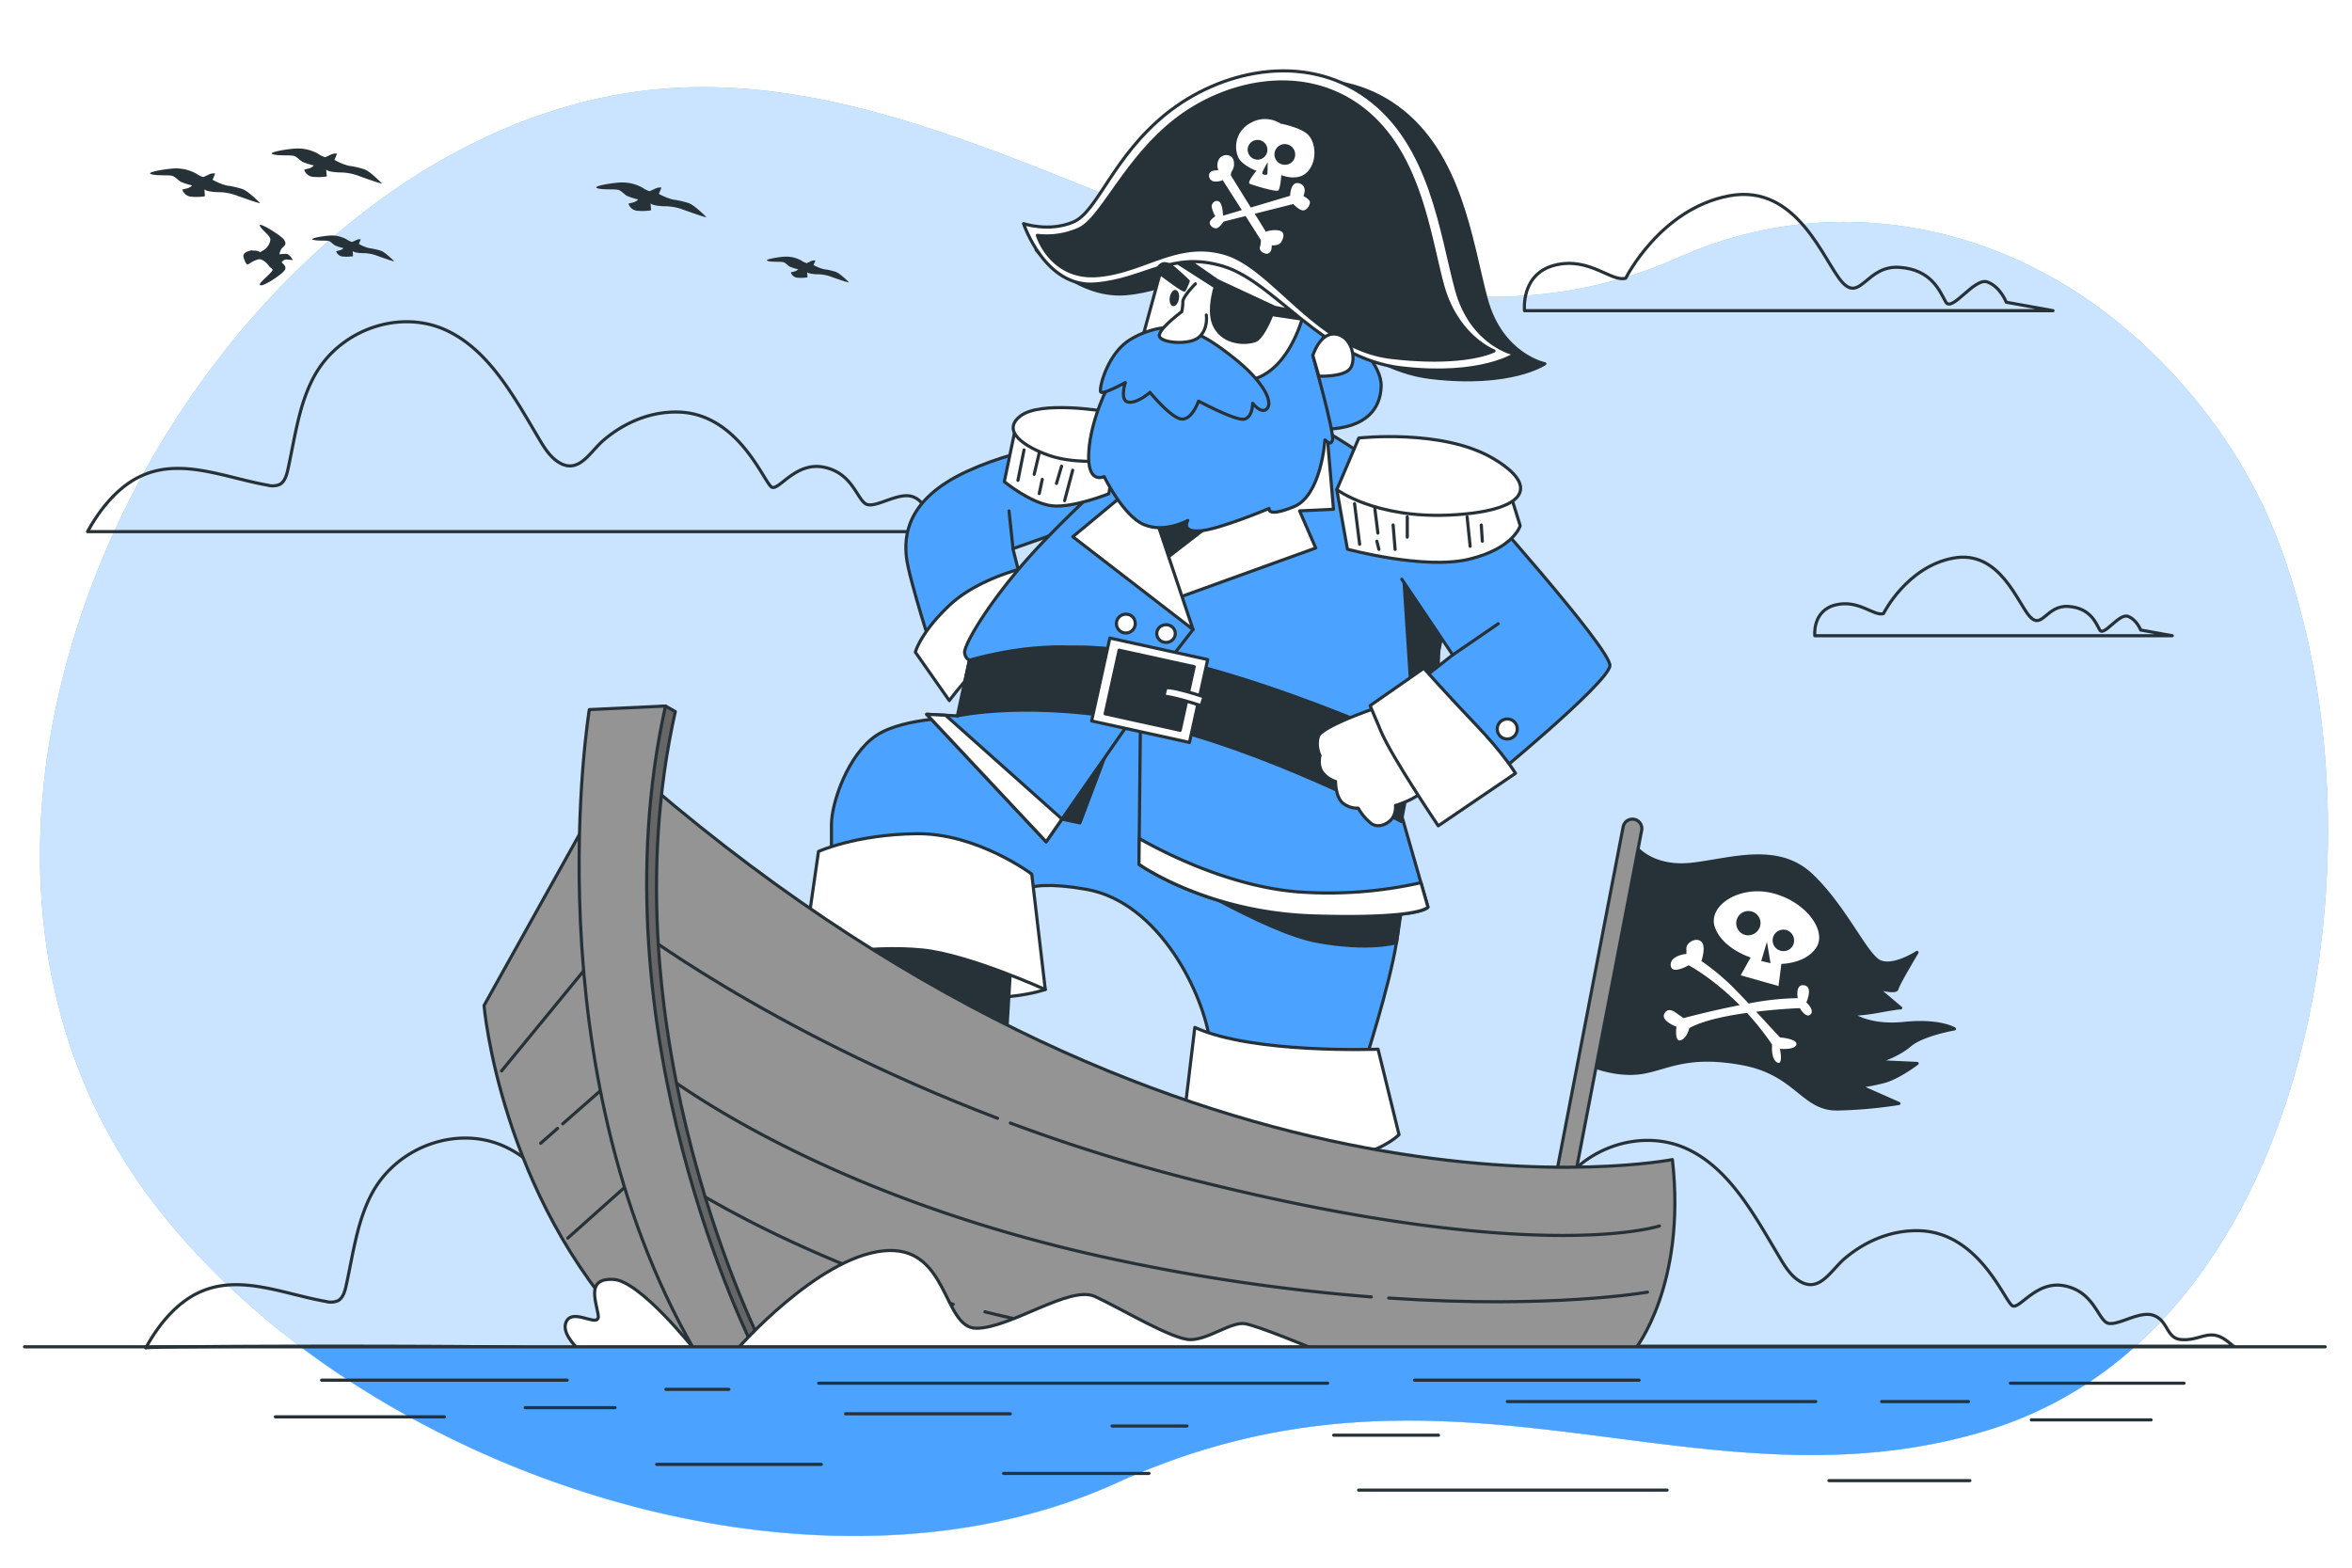 <svg class="animated" id="freepik_stories-boat-captain" xmlns="http://www.w3.org/2000/svg" viewBox="0 0 750 500" version="1.1" xmlns:xlink="http://www.w3.org/1999/xlink" xmlns:svgjs="http://svgjs.com/svgjs"><style>svg#freepik_stories-boat-captain:not(.animated) .animable {opacity: 0;}svg#freepik_stories-boat-captain.animated #freepik--background-simple--inject-154 {animation: 1s 1 forwards cubic-bezier(.36,-0.01,.5,1.38) lightSpeedRight;animation-delay: 0s;}svg#freepik_stories-boat-captain.animated #freepik--Clouds--inject-154 {animation: 1s 1 forwards cubic-bezier(.36,-0.01,.5,1.38) slideRight;animation-delay: 0s;}svg#freepik_stories-boat-captain.animated #freepik--Birds--inject-154 {animation: 1s 1 forwards cubic-bezier(.36,-0.01,.5,1.38) zoomIn;animation-delay: 0s;}svg#freepik_stories-boat-captain.animated #freepik--Character--inject-154 {animation: 1s 1 forwards cubic-bezier(.36,-0.01,.5,1.38) lightSpeedLeft;animation-delay: 0s;}svg#freepik_stories-boat-captain.animated #freepik--Water--inject-154 {animation: 1s 1 forwards cubic-bezier(.36,-0.01,.5,1.38) lightSpeedRight;animation-delay: 0s;}            @keyframes lightSpeedRight {              from {                transform: translate3d(50%, 0, 0) skewX(-20deg);                opacity: 0;              }              60% {                transform: skewX(10deg);                opacity: 1;              }              80% {                transform: skewX(-2deg);              }              to {                opacity: 1;                transform: translate3d(0, 0, 0);              }            }                    @keyframes slideRight {                0% {                    opacity: 0;                    transform: translateX(30px);                }                100% {                    opacity: 1;                    transform: translateX(0);                }            }                    @keyframes zoomIn {                0% {                    opacity: 0;                    transform: scale(0.5);                }                100% {                    opacity: 1;                    transform: scale(1);                }            }                    @keyframes lightSpeedLeft {              from {                transform: translate3d(-50%, 0, 0) skewX(20deg);                opacity: 0;              }              60% {                transform: skewX(-10deg);                opacity: 1;              }              80% {                transform: skewX(2deg);              }              to {                opacity: 1;                transform: translate3d(0, 0, 0);              }            }        </style><g id="freepik--background-simple--inject-154" class="animable" style="transform-origin: 377.551px 258.861px;"><path d="M535.49,82c-117,52.12-224.34-75-341.73-51.21-58.63,11.9-109,55.91-141.41,108.8C17.68,196.23.25,270.12,23.06,335.67a173.19,173.19,0,0,0,27.44,50c66.4,84.56,207.52,130.9,304.14,88L356,473c107.13-49,185.4,11.5,278-16.89,104.47-32,129.37-189.47,91.89-285-10.42-26.56-28.45-50.11-49.56-67.54C636,70.25,582.71,61,535.49,82Z" style="fill: rgb(76, 163, 255); transform-origin: 377.551px 258.861px;" id="elr3v25itvs5h" class="animable"></path><g id="el8w5jlris8va"><path d="M535.49,82c-117,52.12-224.34-75-341.73-51.21-58.63,11.9-109,55.91-141.41,108.8C17.68,196.23.25,270.12,23.06,335.67a173.19,173.19,0,0,0,27.44,50c66.4,84.56,207.52,130.9,304.14,88L356,473c107.13-49,185.4,11.5,278-16.89,104.47-32,129.37-189.47,91.89-285-10.42-26.56-28.45-50.11-49.56-67.54C636,70.25,582.71,61,535.49,82Z" style="fill: rgb(255, 255, 255); opacity: 0.7; transform-origin: 377.551px 258.861px;" class="animable"></path></g></g><g id="freepik--Clouds--inject-154" class="animable" style="transform-origin: 370.11px 258.335px;"><path d="M518.42,88.72s11-22.12,32.94-26.26,30.36,21.42,36.17,27.64,7.75-5.53,18.09-4.84,12.91,7.61,14.85,11.06,9.12-7.93,13.28-6.38,6,6.45,6,6.45l14.91,2.7H486.13s-1.3-11.75,9.68-14.52S513.9,90.1,518.42,88.72Z" style="fill: none; stroke: rgb(38, 50, 56); stroke-linecap: round; stroke-linejoin: round; transform-origin: 570.371px 80.549px;" id="elsy5jsa0570t" class="animable"></path><path d="M600.6,195.7S608,180.75,622.86,178s20.52,14.48,24.45,18.69,5.24-3.74,12.23-3.27,8.73,5.14,10,7.47,6.17-5.36,9-4.32,4.07,4.37,4.07,4.37l10.09,1.82h-114s-.87-7.94,6.55-9.81S597.54,196.64,600.6,195.7Z" style="fill: none; stroke: rgb(38, 50, 56); stroke-linecap: round; stroke-linejoin: round; transform-origin: 635.684px 190.232px;" id="elmxngjj22l5n" class="animable"></path><path d="M185.05,147.55c2.74-1.73,5-5.18,7.68-7.38,6.7-5.61,14.9-8.94,23.46-8.75,19.63.42,27.64,23.14,30,24s7.61-8.15,16.42-6.43,10.42,9.43,13.22,11.57,10.41-3.86,15.22-2.14,4,7.28,8.81,7.71,7.61-2.14,11.22-1.28,6,4.71,6,4.71H27.92c4.39-7.95,10.52-15.3,18.64-18.4,12.4-4.74,25.82,1.3,38.81,3.58a5.76,5.76,0,0,0,3.87-.26c1.57-.88,2.16-2.92,2.57-4.77,2.32-10.52,3.6-21.66,9-30.79,8.48-14.24,27.16-20.31,41.61-13.53C156,111.76,164,126.65,171.91,140c1.59,2.69,3.3,5.43,5.8,7.15C180.63,149.18,183,148.86,185.05,147.55Z" style="fill: none; stroke: rgb(38, 50, 56); stroke-linecap: round; stroke-linejoin: round; transform-origin: 172.5px 136.087px;" id="eli7c8462qt1" class="animable"></path><path d="M203.67,407.9c2.74-1.73,5.05-5.18,7.68-7.38,6.7-5.61,14.9-8.94,23.46-8.75,19.62.42,27.63,23.14,30,24s7.61-8.14,16.42-6.43,10.41,9.43,13.22,11.57,10.41-3.86,15.22-2.14,4,7.29,8.81,7.71,7.61-2.14,11.21-1.28,6,4.71,6,4.71c-55.69,0-167.07,55.69-167.07,0,0-.75-122.14-.75-122.14,0,4.4-8,10.52-15.3,18.65-18.4,12.4-4.74,25.82,1.31,38.81,3.58a5.76,5.76,0,0,0,3.87-.26c1.56-.88,2.15-2.92,2.56-4.77,2.33-10.52,3.61-21.66,9-30.78C128,365,146.62,359,161.08,365.74c13.58,6.37,21.49,21.26,29.44,34.65,1.6,2.69,3.3,5.43,5.81,7.15C199.24,409.53,201.58,409.22,203.67,407.9Z" style="fill: none; stroke: rgb(38, 50, 56); stroke-linecap: round; stroke-linejoin: round; transform-origin: 191.085px 408.819px;" id="eld54sw3rxi0d" class="animable"></path><path d="M492.05,429.35H712.3c-.83-.4-2.87-2.75-5.58-3.4-3.61-.86-6.41,1.71-11.22,1.29s-4-6-8.81-7.72-12.42,4.29-15.22,2.14-4.41-9.85-13.22-11.57-14,7.29-16.42,6.43-10.42-23.57-30-24c-8.56-.19-16.76,3.14-23.46,8.75-2.63,2.2-4.94,5.65-7.68,7.38-2.09,1.32-4.43,1.64-7.34-.36-2.5-1.72-4.21-4.46-5.81-7.15-8-13.39-15.86-28.28-29.44-34.65-14.46-6.78-33.13-.71-41.62,13.54-5.43,9.12-6.71,20.26-9,30.79-.4,1.84-1,3.88-2.56,4.77a5.82,5.82,0,0,1-3.87.25c-13-2.27-26.41-8.32-38.81-3.58-8.12,3.1-14.25,10.45-18.65,18.4h68.54Z" style="fill: none; stroke: rgb(38, 50, 56); stroke-linecap: round; stroke-linejoin: round; transform-origin: 567.945px 397.187px;" id="elalk82327ye" class="animable"></path></g><g id="freepik--Birds--inject-154" class="animable" style="transform-origin: 159.255px 69.183px;"><path d="M67.79,57.33l.82-2a3.52,3.52,0,0,0-2,.32c-1,.5-1.81.82-1.81.82a8.46,8.46,0,0,1-2.3-1.14A13.4,13.4,0,0,0,56,53.71c-2.13,0-9.68,1.15-7.88,1.81s6.07.16,7.06.66,1.64,1.31,2.46,1.8a21.25,21.25,0,0,0,3.61,1.15,3.28,3.28,0,0,1-1.8,1l-1.32.32a3.25,3.25,0,0,0,3.12,2.3,16,16,0,0,0,4.1-.16l-.16-2.3s0,.82,4.27,1a16.75,16.75,0,0,1,6.23,1.15s7.72,2.79,7.23,2.3-3.78-3.77-5.58-4.43a28.45,28.45,0,0,0-5.09-1.15A18.75,18.75,0,0,1,67.79,57.33Z" style="fill: rgb(38, 50, 56); transform-origin: 65.394px 59.254px;" id="elqboil5d7xiq" class="animable"></path><path d="M106.66,51l.82-2a3.53,3.53,0,0,0-2,.32c-1,.5-1.8.83-1.8.83a8.42,8.42,0,0,1-2.3-1.15,13.42,13.42,0,0,0-6.56-1.64c-2.14,0-9.69,1.14-7.88,1.8s6.07.16,7.06.66,1.64,1.31,2.46,1.8a21.25,21.25,0,0,0,3.61,1.15,3.28,3.28,0,0,1-1.81,1L97,54.12a3.23,3.23,0,0,0,3.12,2.3,16,16,0,0,0,4.1-.16L104,54s0,.82,4.26,1a16.78,16.78,0,0,1,6.24,1.15s7.71,2.79,7.22,2.3S118,54.62,116.18,54a28.07,28.07,0,0,0-5.09-1.15A19,19,0,0,1,106.66,51Z" style="fill: rgb(38, 50, 56); transform-origin: 104.202px 52.934px;" id="elcj8wqena9hl" class="animable"></path><path d="M210.11,61.83l.82-2a3.58,3.58,0,0,0-2,.33c-1,.49-1.81.82-1.81.82a8.54,8.54,0,0,1-2.29-1.15,13.43,13.43,0,0,0-6.57-1.64c-2.13,0-9.68,1.15-7.87,1.81s6.07.16,7.05.65,1.64,1.32,2.46,1.81a21.25,21.25,0,0,0,3.61,1.15,3.31,3.31,0,0,1-1.8,1l-1.31.33a3.24,3.24,0,0,0,3.11,2.3,16.29,16.29,0,0,0,4.11-.17l-.17-2.29s0,.82,4.27,1A16.78,16.78,0,0,1,218,66.92s7.71,2.79,7.22,2.3-3.78-3.78-5.58-4.43a28.26,28.26,0,0,0-5.09-1.15A18.62,18.62,0,0,1,210.11,61.83Z" style="fill: rgb(38, 50, 56); transform-origin: 207.677px 63.733px;" id="elucvjbvrat2" class="animable"></path><path d="M114.43,77.8l.61-1.47a2.7,2.7,0,0,0-1.47.24c-.73.37-1.34.61-1.34.61a6.19,6.19,0,0,1-1.71-.85,10,10,0,0,0-4.89-1.22c-1.59,0-7.21.85-5.87,1.34s4.53.12,5.26.49,1.22,1,1.83,1.34a15.44,15.44,0,0,0,2.69.86,2.45,2.45,0,0,1-1.34.73l-1,.25a2.4,2.4,0,0,0,2.32,1.71,12.31,12.31,0,0,0,3.06-.12L112.47,80s0,.62,3.18.74a12.46,12.46,0,0,1,4.65.85s5.74,2.08,5.37,1.71-2.81-2.81-4.15-3.3a21.72,21.72,0,0,0-3.79-.85A13.69,13.69,0,0,1,114.43,77.8Z" style="fill: rgb(38, 50, 56); transform-origin: 112.621px 79.227px;" id="el0xk45rtc7grd" class="animable"></path><path d="M259.41,84.54l.61-1.46a2.59,2.59,0,0,0-1.47.24c-.73.37-1.34.61-1.34.61a6.19,6.19,0,0,1-1.71-.85,10,10,0,0,0-4.89-1.23c-1.59,0-7.21.86-5.87,1.35s4.52.12,5.26.49,1.22,1,1.83,1.34a15.44,15.44,0,0,0,2.69.86,2.45,2.45,0,0,1-1.35.73l-1,.24a2.41,2.41,0,0,0,2.32,1.72,11.88,11.88,0,0,0,3-.13l-.12-1.71s0,.61,3.18.74a12.36,12.36,0,0,1,4.64.85S271,90.41,270.65,90s-2.81-2.81-4.15-3.3a20.84,20.84,0,0,0-3.79-.85A14,14,0,0,1,259.41,84.54Z" style="fill: rgb(38, 50, 56); transform-origin: 257.6px 85.952px;" id="elknqw0bh1hw" class="animable"></path><path d="M89.12,81.12a4.06,4.06,0,0,1,.82-2c.66-.65,1.64-1.15.66-2.62s-8.54-6.08-7.71-4.43,3.77,3.28,3.28,4.76a5.09,5.09,0,0,1-1.81,2.79l-1.47.82a2.62,2.62,0,0,0-1.81-.5c-1.31,0-.16-.32-1.31,0s-2.63.82-2,2.47.82,2.29,1.8,1.64a8.73,8.73,0,0,1,2.79-1.32c1.15-.32,2.63,1,3.45,2.14s2,.65,0,2.62S82.06,90.81,83.21,91s7.22-3.78,7.72-5.09-1.32-2-1-2.46a2,2,0,0,1,1.81-.66l1.64.17s-1-2-2.14-2A15,15,0,0,0,89.12,81.12Z" style="fill: rgb(38, 50, 56); transform-origin: 85.5px 81.362px;" id="el75mei58lhzn" class="animable"></path></g><g id="freepik--Character--inject-154" class="animable" style="transform-origin: 388.79px 226.429px;"><path d="M348.78,140.55s-20.85.77-40.41,9.78-20.08,20.85-19.31,27.54,8.75,31.41,8.75,31.41l28.32-21.88L323,175l16-5.66s25.74-12.1,21.88-22.39S348.78,140.55,348.78,140.55Z" style="fill: rgb(76, 163, 255); stroke: rgb(38, 50, 56); stroke-linecap: round; stroke-linejoin: round; transform-origin: 325.067px 174.554px;" id="elabgp5tgw8tm" class="animable"></path><line x1="323.04" y1="175.04" x2="321.75" y2="162.95" style="fill: none; stroke: rgb(38, 50, 56); stroke-linecap: round; stroke-linejoin: round; transform-origin: 322.395px 168.995px;" id="elettbwnfm19r" class="animable"></line><path d="M327.16,181s-15.19,3.35-24.45,12.1S291.89,208,291.89,208l10.82,15.44a147.31,147.31,0,0,1,14.41-16.21,108,108,0,0,1,14.67-11.33Z" style="fill: rgb(255, 255, 255); stroke: rgb(38, 50, 56); stroke-linecap: round; stroke-linejoin: round; transform-origin: 311.84px 202.22px;" id="ellz5tt6z9ha" class="animable"></path><path d="M307.34,228.84s-18.79-.26-27.8,5.66-14.41,21.36-14.41,28.57V276.2L323.3,287s0-7.47,23.16-3.35,37.32,33.21,39.38,48.65c0,0,13.9,10.3,29.86,9.78s19.3-2.57,19.3-2.57,8-24.71,10.3-38.87S446.84,270,446.84,270l-80-55.6-51,17.25Z" style="fill: rgb(76, 163, 255); stroke: rgb(38, 50, 56); stroke-linecap: round; stroke-linejoin: round; transform-origin: 356.045px 278.25px;" id="eljtlt6y832kq" class="animable"></path><path d="M370.35,276.7s32.8,20.42,49.51,23.52,25.44.43,25.44.43l2.41-15.9Z" style="fill: rgb(38, 50, 56); stroke: rgb(38, 50, 56); stroke-linecap: round; stroke-linejoin: round; transform-origin: 409.03px 289.209px;" id="elsq0c7od09n" class="animable"></path><polygon points="338.64 261.23 344.36 262.47 356.74 229.67 330.13 252.57 338.64 261.23" style="fill: rgb(38, 50, 56); stroke: rgb(38, 50, 56); stroke-linecap: round; stroke-linejoin: round; transform-origin: 343.435px 246.07px;" id="el1fvjvynkh1h" class="animable"></polygon><path d="M358.56,148s-21.36,18.79-33.46,33.2-17.76,25-17.5,27,1.54,2.31,1.54,2.31l-1.54,7.21a218.52,218.52,0,0,1,61,3.09c33.72,6.43,75.16,30.11,75.16,30.11s9.26-4.37,12.09-14.41,4.64-46.85,1-57.66S438.09,148,433.46,144.41s-20.59-12.61-20.59-12.61Z" style="fill: rgb(76, 163, 255); stroke: rgb(38, 50, 56); stroke-linecap: round; stroke-linejoin: round; transform-origin: 383.238px 191.36px;" id="elhxdewk2ra27" class="animable"></path><polygon points="447.74 185.89 449.92 219.38 455.76 222.86 461.33 195.01 447.74 185.89" style="fill: rgb(38, 50, 56); stroke: rgb(38, 50, 56); stroke-linecap: round; stroke-linejoin: round; transform-origin: 454.535px 204.375px;" id="elugzimrjhfrn" class="animable"></polygon><polygon points="373.88 156.77 360.35 165.98 371.72 183.85 399.33 168.69 373.88 156.77" style="fill: rgb(38, 50, 56); stroke: rgb(38, 50, 56); stroke-linecap: round; stroke-linejoin: round; transform-origin: 379.84px 170.31px;" id="elbuxh1nbhmu" class="animable"></polygon><path d="M324,135.64l-3.75,18s8.59,7,15.3,7.69,18-3.84,18-3.84l2.41-12Z" style="fill: rgb(255, 255, 255); stroke: rgb(38, 50, 56); stroke-linecap: round; stroke-linejoin: round; transform-origin: 338.105px 148.521px;" id="eliyrjmi8tfn" class="animable"></path><path d="M352,131.15s-20.13-3.41-26.57,1.5,1.61,10,9.12,12.61S351.41,147,351.41,147Z" style="fill: rgb(255, 255, 255); stroke: rgb(38, 50, 56); stroke-linecap: round; stroke-linejoin: round; transform-origin: 337.54px 138.568px;" id="el0zpkkd0iwxt" class="animable"></path><line x1="326.54" y1="143.51" x2="324.6" y2="153.21" style="fill: none; stroke: rgb(38, 50, 56); stroke-linecap: round; stroke-linejoin: round; transform-origin: 325.57px 148.36px;" id="eliym2777qq" class="animable"></line><line x1="331.39" y1="144.48" x2="329.78" y2="151.27" style="fill: none; stroke: rgb(38, 50, 56); stroke-linecap: round; stroke-linejoin: round; transform-origin: 330.585px 147.875px;" id="elxc9zd491ebf" class="animable"></line><line x1="339.48" y1="159.68" x2="342.06" y2="149.98" style="fill: none; stroke: rgb(38, 50, 56); stroke-linecap: round; stroke-linejoin: round; transform-origin: 340.77px 154.83px;" id="el2ih7qzyai9r" class="animable"></line><line x1="336.89" y1="154.18" x2="338.51" y2="148.69" style="fill: none; stroke: rgb(38, 50, 56); stroke-linecap: round; stroke-linejoin: round; transform-origin: 337.7px 151.435px;" id="el2pri3573p82" class="animable"></line><line x1="331.39" y1="157.42" x2="332.36" y2="152.89" style="fill: none; stroke: rgb(38, 50, 56); stroke-linecap: round; stroke-linejoin: round; transform-origin: 331.875px 155.155px;" id="el2y67lh9bids" class="animable"></line><polygon points="373.23 191.52 419.56 174.78 414.41 162.94 425.22 162.43 423.17 138.49 369.88 179.68 373.23 191.52" style="fill: rgb(255, 255, 255); stroke: rgb(38, 50, 56); stroke-linecap: round; stroke-linejoin: round; transform-origin: 397.55px 165.005px;" id="elprvzuy40gs7" class="animable"></polygon><polygon points="360.1 156.25 342.09 171.18 380.44 200.78 364.99 154.71 360.1 156.25" style="fill: rgb(255, 255, 255); stroke: rgb(38, 50, 56); stroke-linecap: round; stroke-linejoin: round; transform-origin: 361.265px 177.745px;" id="elqn28ig0sjkg" class="animable"></polygon><line x1="380.44" y1="200.78" x2="367.05" y2="218.03" style="fill: rgb(255, 255, 255); stroke: rgb(38, 50, 56); stroke-linecap: round; stroke-linejoin: round; transform-origin: 373.745px 209.405px;" id="el2f3cxejtrfb" class="animable"></line><ellipse cx="371.82" cy="202.07" rx="2.96" ry="2.83" style="fill: rgb(255, 255, 255); stroke: rgb(38, 50, 56); stroke-linecap: round; stroke-linejoin: round; transform-origin: 371.82px 202.07px;" id="eldroxq8hqfv" class="animable"></ellipse><path d="M362,198.72a3,3,0,1,1-3-2.83A2.89,2.89,0,0,1,362,198.72Z" style="fill: rgb(255, 255, 255); stroke: rgb(38, 50, 56); stroke-linecap: round; stroke-linejoin: round; transform-origin: 359.005px 198.889px;" id="el3cih8kqykxo" class="animable"></path><path d="M330.39,79.69s12.36,15.26,28.43,14S382.89,83,399.52,88s31.29,29.42,56.82,32.42,36.27-4.4,36.27-4.4-13.88-2.77-18.72-20.77-8-46.14-28.32-61-47.21-8.56-64.26,5.21S354.4,75.84,346.63,79.13,330.39,79.69,330.39,79.69Z" style="fill: rgb(38, 50, 56); stroke: rgb(38, 50, 56); stroke-linecap: round; stroke-linejoin: round; transform-origin: 411.5px 73.417px;" id="elzb1bf539jul" class="animable"></path><path d="M431.88,108.83s8.81,7.49,8.54,14.46c-.62,16-21.28,13.45-21.28,13.45l-2.76-26.17s4.35-6.62,9.75-7.32S431.88,108.83,431.88,108.83Z" style="fill: rgb(76, 163, 255); stroke: rgb(38, 50, 56); stroke-linecap: round; stroke-linejoin: round; transform-origin: 428.403px 120.042px;" id="eltxwq95lerc" class="animable"></path><path d="M353.65,122.59S347.9,133.22,347.2,144s4.88,8,4.88,8,6.1,12.55,12.72,15.33S378.74,166,378.74,166s-2.27,3.83,4,3.31,21.95-7.14,21.95-7.14-.87,3,7.84-.53,9.93-20.73,9.93-21.25,1.75,2.26,2.44,0-6.27-27-6.27-27L423,106l-9.24-10.63s-1.57,11.33-10.45,16.9-35.9-1.91-37.12-2.44-4.35-.17-4.35-.17Z" style="fill: rgb(76, 163, 255); stroke: rgb(38, 50, 56); stroke-linecap: round; stroke-linejoin: round; transform-origin: 386.044px 132.364px;" id="elshj611povsp" class="animable"></path><path d="M371.25,82.34,362.88,113s28.23,12.2,39,7.14S416,98.9,416,98.9,403.83,83.56,395.12,79,371.25,82.34,371.25,82.34Z" style="fill: rgb(255, 255, 255); stroke: rgb(38, 50, 56); stroke-linecap: round; stroke-linejoin: round; transform-origin: 389.44px 99.476px;" id="elv1si9d95on" class="animable"></path><path d="M420.38,102.56l-.17-1.75L406.44,98l-18.29-8.53-11.5-8-2.09,1.74,12.93,8.28c-.89,3.05-2.16,9,0,12.81,3,5.4,9.76,5.4,12.72,4.35,2-.71,4.21-5.4,5.39-8.31Z" style="fill: rgb(38, 50, 56); stroke: rgb(38, 50, 56); stroke-linecap: round; stroke-linejoin: round; transform-origin: 397.47px 95.332px;" id="elb2i2kk6c19h" class="animable"></path><path d="M326.39,71.32s6.81,20.56,22.88,19.25S373.34,79.89,390,84.9s31.29,29.42,56.81,32.42,36.27-4.39,36.27-4.39-13.88-2.77-18.71-20.78-8-46.14-28.33-61-47.2-8.56-64.25,5.22S350,67.54,342.23,70.82,326.39,71.32,326.39,71.32Z" style="fill: rgb(255, 255, 255); stroke: rgb(38, 50, 56); stroke-linecap: round; stroke-linejoin: round; transform-origin: 404.735px 70.318px;" id="el5tudvpxczca" class="animable"></path><path d="M330.8,75.07s4.24,14,19.13,12.83,25.47-11.65,40.89-7S420,111.23,443.65,114s32.75-2.08,32.75-2.08-12-4.56-16.47-21.26-7.46-42.78-26.27-56.58-43.76-7.94-59.57,4.84-23,31.14-30.16,34.19A25.15,25.15,0,0,1,330.8,75.07Z" style="fill: rgb(38, 50, 56); stroke: rgb(38, 50, 56); stroke-linecap: round; stroke-linejoin: round; transform-origin: 403.6px 70.498px;" id="el6yy6hjnirtf" class="animable"></path><path d="M417.2,43.07c-2.36-2.46-8.84-3.64-8.84-3.64a9.13,9.13,0,0,0-9.43-.29,8.54,8.54,0,0,0-4,11.2c1.38,2.55,5.7,4.12,5.7,4.12s-3.05,3.73-2.16,4.13,8.45,2.75,9.13,2.16,1-4.91,1-4.91,5.2,2.26,8.35-1.08S419.56,45.52,417.2,43.07Zm-19.35,4.56a3.15,3.15,0,1,1,3.14,3.3A3.22,3.22,0,0,1,397.85,47.63Zm6.29,7.81c-.1.59-1.28.3-1.58,0s.87-2.29,1.4-3.24l.27-.49S404.23,54.85,404.14,55.44Zm5.69-2.89A3.3,3.3,0,1,1,413,49.26,3.22,3.22,0,0,1,409.83,52.55Z" style="fill: rgb(255, 255, 255); transform-origin: 406.653px 49.406px;" id="el108u7ex2vv9" class="animable"></path><path d="M417.49,63.89a7.12,7.12,0,0,0-1.86-1.37s1.47-3.05-1.18-4-3.05,3-3.05,3.93l-12.56,3.74-6.39-10.32.19-1a4.3,4.3,0,0,0,.69-3.83c-.69-2.16-3.83-2-4.72-.09a3.9,3.9,0,0,0-.09,3.34s-2.36-.1-2.85,1a1.9,1.9,0,0,0,1.27,2.55,5.31,5.31,0,0,0,2.95-.39L396,67l-6,1.79s-.1-3.83-1.28-4.51-2.35.49-2.35,1.57A9.49,9.49,0,0,0,387.53,69s-2,1.18-1.76,2.26,1.76,2.06,2.75,1.28a8.87,8.87,0,0,0,1.67-1.87l7-1.77,4.87,7.66a7.27,7.27,0,0,1-.32,2.35c-.37,1,1.6,2.47,2.78,1.88s1-2.56,1-2.56,2.26.3,3.05-1.08,1.27-3.14-.69-3.63a8.12,8.12,0,0,0-4.23.39l-3.55-5.74,12.3-3.1s2.16,2.36,3.44,2S418.18,64.68,417.49,63.89Z" style="fill: rgb(255, 255, 255); transform-origin: 401.619px 65.197px;" id="elbo14g718iip" class="animable"></path><path d="M368.81,86.35s8.53,6.62,8.88,6.1a26.9,26.9,0,0,0,1.22-2.79s-5.05-4.88-6.1-5.23S370.2,83.39,368.81,86.35Z" style="fill: rgb(38, 50, 56); stroke: rgb(38, 50, 56); stroke-linecap: round; stroke-linejoin: round; transform-origin: 373.86px 88.29px;" id="elwnm7zc1d9mp" class="animable"></path><path d="M375.93,95.29c-.22,1.43-1.06,2.48-1.87,2.35s-1.28-1.38-1.05-2.81,1.06-2.48,1.87-2.35S376.16,93.87,375.93,95.29Z" style="fill: rgb(38, 50, 56); transform-origin: 374.47px 95.06px;" id="el6032rrcsmeg" class="animable"></path><path d="M374.38,104.3a27.08,27.08,0,0,0-13.94,4C353.12,112.66,350.34,124,351,125s7.84-3,7.84-3-1.91,5.92,1.05,6.27,6.8-3.13,6.8-3.13,7,8.53,10.28,8.53,5.22-5.75,5.22-5.75,12,6.45,14.64,5.75,2.61-5.05,2.61-5.05,3,3.84,4.71,1.57-1.4-8.54-10.28-15.68S380.31,105.34,374.38,104.3Z" style="fill: rgb(76, 163, 255); stroke: rgb(38, 50, 56); stroke-linecap: round; stroke-linejoin: round; transform-origin: 377.753px 119.012px;" id="ellxbgn067bfm" class="animable"></path><path d="M381.18,90.53s-4,4-4,5.75a14.4,14.4,0,0,1-.35,3.14s-7.32,5.4-7.14,7.67,9.41,3.13,12.54.52,2.44-7.15,2.44-7.15" style="fill: rgb(255, 255, 255); stroke: rgb(38, 50, 56); stroke-linecap: round; stroke-linejoin: round; transform-origin: 377.211px 99.873px;" id="el2mv8ecsh4zd" class="animable"></path><path d="M418.64,113.36s2.27-7.49,7.32-6.8,6.62,7.84,4.7,10.81-10.1,2.61-10.1,2.61Z" style="fill: rgb(255, 255, 255); stroke: rgb(38, 50, 56); stroke-linecap: round; stroke-linejoin: round; transform-origin: 425.046px 113.254px;" id="elji28ml32qxe" class="animable"></path><path d="M305.28,228.32l-9.78-.51,38.09,40.67,30.12-43.25-.52,50.45s21.62,15.45,55.86,16.48,36.29-2.83,36.29-2.83l-9.52-33.21s-41.44-26-70-32.94-64.09-3.61-64.09-3.61Z" style="fill: rgb(76, 163, 255); stroke: rgb(38, 50, 56); stroke-linecap: round; stroke-linejoin: round; transform-origin: 375.42px 255.553px;" id="ely72n6fp7zgo" class="animable"></path><path d="M413.64,284.43c-21.38-1.78-42-12.23-50.36-17l-.09,8.22s21.62,15.45,55.86,16.48,36.29-2.83,36.29-2.83l-2.23-7.78A133.35,133.35,0,0,1,413.64,284.43Z" style="fill: rgb(255, 255, 255); stroke: rgb(38, 50, 56); stroke-linecap: round; stroke-linejoin: round; transform-origin: 409.265px 279.867px;" id="eleonbcpuxlmn" class="animable"></path><polygon points="295.5 227.81 333.59 268.48 338.64 261.23 301.54 228.13 295.5 227.81" style="fill: rgb(255, 255, 255); stroke: rgb(38, 50, 56); stroke-linecap: round; stroke-linejoin: round; transform-origin: 317.07px 248.145px;" id="eloxgkocbvjbo" class="animable"></polygon><path d="M309.14,210.56l-3.86,17.76s23.94-5.4,60.49,2.32S446.84,262,446.84,262l4.64-24.19s-68.09-31.68-107.78-31.44c-1.06,0-2.1,0-3.16,0C336.76,206.2,324.93,206.14,309.14,210.56Z" style="fill: rgb(38, 50, 56); stroke: rgb(38, 50, 56); stroke-linecap: round; stroke-linejoin: round; transform-origin: 378.38px 234.157px;" id="elw9tzbx6c32g" class="animable"></path><path d="M353.9,203.5l-5.81,26.44,31.2,6.86,5.82-26.44Zm22.44,29.43-23.94-5.27,4.46-20.28,23.94,5.26Z" style="fill: rgb(255, 255, 255); stroke: rgb(38, 50, 56); stroke-linecap: round; stroke-linejoin: round; transform-origin: 366.6px 220.15px;" id="eli29rop0lrns" class="animable"></path><path d="M383,225.06c-9.48-3.08-11.76-3-11.86-3l.62-2.68c.57-.07,2.26-.35,12.17,2.87Z" style="fill: rgb(255, 255, 255); stroke: rgb(38, 50, 56); stroke-linecap: round; stroke-linejoin: round; transform-origin: 377.535px 222.201px;" id="el744s9jom433" class="animable"></path><path d="M440.07,225.35s-18.84,6.24-19.71,9.65a8.66,8.66,0,0,0,.58,6,6.8,6.8,0,0,0,.58,5.11,8.6,8.6,0,0,0,4.35,3.13s0,5.39,2.61,7.1a7.38,7.38,0,0,0,4.63,1.42,17.49,17.49,0,0,0,4.06,4.82c2.32,1.71,5.22.29,6.67-1.42a6.27,6.27,0,0,0,1.15-4.26s6.67-2,8.41-4.54a14.91,14.91,0,0,0,2-6.25Z" style="fill: rgb(255, 255, 255); stroke: rgb(38, 50, 56); stroke-linecap: round; stroke-linejoin: round; transform-origin: 437.735px 244.352px;" id="eltixplnwowyk" class="animable"></path><path d="M447,184.74l16.23,24.14-13.33,10.5,24.34,30.1s38.83-31.8,39.12-37.19-43.47-54.24-43.47-54.24L445,175.66" style="fill: rgb(76, 163, 255); stroke: rgb(38, 50, 56); stroke-linecap: round; stroke-linejoin: round; transform-origin: 479.181px 203.765px;" id="eliyst5bslsw" class="animable"></path><path d="M454,213.14s8.11,9.08,16.8,18.17,12.46,15.33,12.46,15.33l-24.63,16.75s-14.77-21.86-18.25-30.09l-3.48-8.24Z" style="fill: rgb(255, 255, 255); stroke: rgb(38, 50, 56); stroke-linecap: round; stroke-linejoin: round; transform-origin: 460.08px 238.265px;" id="el6mwsillbg75" class="animable"></path><line x1="463.25" y1="208.88" x2="477.74" y2="198.94" style="fill: none; stroke: rgb(38, 50, 56); stroke-linecap: round; stroke-linejoin: round; transform-origin: 470.495px 203.91px;" id="elj9g625wq68" class="animable"></line><path d="M483.82,232.45a3.19,3.19,0,1,1-3.19-3.13A3.16,3.16,0,0,1,483.82,232.45Z" style="fill: rgb(255, 255, 255); stroke: rgb(38, 50, 56); stroke-linecap: round; stroke-linejoin: round; transform-origin: 480.631px 232.51px;" id="el1elri827dll" class="animable"></path><path d="M256.12,305.54s9.26,5.41,35.77,10.55,41.44-.51,41.44-.51-11.84-14.16-27.79-19.82S259,303.48,256.12,305.54Z" style="fill: rgb(255, 255, 255); stroke: rgb(38, 50, 56); stroke-linecap: round; stroke-linejoin: round; transform-origin: 294.725px 306.312px;" id="eln9u6py8822" class="animable"></path><path d="M268,297.3l5.66,26.52,46.59,18.27,2.31-38.61S303.73,288.81,268,297.3Z" style="fill: rgb(38, 50, 56); stroke: rgb(38, 50, 56); stroke-linecap: round; stroke-linejoin: round; transform-origin: 295.28px 318.373px;" id="eli2xa3xj9uws" class="animable"></path><path d="M261,271.57l-4.89,34s20.33-4.37,38.09-2.57c14.62,1.48,39.12,12.61,39.12,12.61L329,278.77s-17.5-13.12-36.81-12.87S261,271.57,261,271.57Z" style="fill: rgb(255, 255, 255); stroke: rgb(38, 50, 56); stroke-linecap: round; stroke-linejoin: round; transform-origin: 294.715px 290.753px;" id="elr472b9f75x" class="animable"></path><path d="M381,327.68l-3.86,32.17s18.79,12.36,39.9,11.33,29.08-9.27,29.08-9.27l-6.69-27.28S399.48,336.17,381,327.68Z" style="fill: rgb(255, 255, 255); stroke: rgb(38, 50, 56); stroke-linecap: round; stroke-linejoin: round; transform-origin: 411.63px 349.46px;" id="elqfgkdfe86dr" class="animable"></path><path d="M426.28,156.16l3.38,19s24.43,6.63,38.73,3.21,16.37-10.69,16.37-10.69l-3.11-10Z" style="fill: rgb(255, 255, 255); stroke: rgb(38, 50, 56); stroke-linecap: round; stroke-linejoin: round; transform-origin: 455.52px 167.755px;" id="elbat5voa0o" class="animable"></path><path d="M426.28,156.16s12.21,9.18,35.87,8.12,29.89-8.77,13.78-18.17-42.63-6.41-42.63-6.41Z" style="fill: rgb(255, 255, 255); stroke: rgb(38, 50, 56); stroke-linecap: round; stroke-linejoin: round; transform-origin: 455.584px 151.807px;" id="elkvcfk96b2si" class="animable"></path><line x1="431.94" y1="160.65" x2="433.56" y2="173.58" style="fill: none; stroke: rgb(38, 50, 56); stroke-linecap: round; stroke-linejoin: round; transform-origin: 432.75px 167.115px;" id="els8id2l1hw2b" class="animable"></line><line x1="438.41" y1="162.26" x2="439.38" y2="170.02" style="fill: none; stroke: rgb(38, 50, 56); stroke-linecap: round; stroke-linejoin: round; transform-origin: 438.895px 166.14px;" id="el6p62euwdizq" class="animable"></line><line x1="439.7" y1="175.2" x2="439.05" y2="172.61" style="fill: none; stroke: rgb(38, 50, 56); stroke-linecap: round; stroke-linejoin: round; transform-origin: 439.375px 173.905px;" id="el02gad5hb480m" class="animable"></line><line x1="444.23" y1="167.44" x2="444.87" y2="175.2" style="fill: none; stroke: rgb(38, 50, 56); stroke-linecap: round; stroke-linejoin: round; transform-origin: 444.55px 171.32px;" id="elytehi3ov0j9" class="animable"></line><line x1="448.75" y1="164.85" x2="448.75" y2="171.32" style="fill: none; stroke: rgb(38, 50, 56); stroke-linecap: round; stroke-linejoin: round; transform-origin: 448.75px 168.085px;" id="elz59vhxuixl" class="animable"></line><line x1="467.83" y1="164.85" x2="468.8" y2="174.23" style="fill: none; stroke: rgb(38, 50, 56); stroke-linecap: round; stroke-linejoin: round; transform-origin: 468.315px 169.54px;" id="elkcbssdqkx4l" class="animable"></line><line x1="472.35" y1="167.44" x2="472.68" y2="172.61" style="fill: none; stroke: rgb(38, 50, 56); stroke-linecap: round; stroke-linejoin: round; transform-origin: 472.515px 170.025px;" id="el0wav3ptvipo" class="animable"></line><path d="M521.93,270.4s5.23,6.68,17.7,5.23,27.28-6.68,38,3.48,17.41,25.54,21.76,27.57,11.9-2.91,11.9-2.91-6.1,10.16-6.39,11.61-6.38-.29-6.38-.29l7.55,6.39s.58-.29-6.1.87a63.68,63.68,0,0,1-9.28,1.16s5.22,4.06,16.54,2.9,16,1.74,16,1.74-10.16,1.74-14.22,5.22-10.16,5.23-10.16,5.23l12.48.58s-6.1,4.64-10.74,5.8a58.57,58.57,0,0,1-7.54,1.45l12.47,5.51a144.09,144.09,0,0,1-19.44,1.75c-11.31.29-13.06-11.32-30.76-14.51s-24.08,1.74-31.92,2.9-15.37-2-15.37-2Z" style="fill: rgb(38, 50, 56); stroke: rgb(38, 50, 56); stroke-linecap: round; stroke-linejoin: round; transform-origin: 565.63px 312.048px;" id="ell08x8cgialg" class="animable"></path><path d="M498.46,382a2.93,2.93,0,0,1-.58-.06,3,3,0,0,1-2.37-3.51L517.59,263.7a3,3,0,0,1,5.9,1.13L501.4,379.59A3,3,0,0,1,498.46,382Z" style="fill: rgb(148, 148, 148); stroke: rgb(38, 50, 56); stroke-linecap: round; stroke-linejoin: round; transform-origin: 509.5px 321.631px;" id="elpore6fo0t7q" class="animable"></path><path d="M576,319.72s2.28-5-.68-5.47-2.05,4.1-2.05,4.1a87.14,87.14,0,0,0-15.67,1.71c-2.9-3.07-5.71-6-7.32-7.4a76.86,76.86,0,0,0-7.74-6.15s1.6-4.55,0-6.14-4.78.23-4.78,2.05v1.82s-5.23.45-5,3.64,5.69,0,5.69,0,7.49,3.81,16.29,12.71c-9.42,1.84-17.89,4.13-17.89,4.13s-1.59-1.13-2.27-1.59-2.73-2.05-3.87.23,3.87,4.09,3.87,4.09-.69,5,1.36,4.33,2.73-3.87,2.73-3.87c4.28-2.39,11.57-3.91,18.41-4.86a91.33,91.33,0,0,1,8,10.1s-.46,4.55,1.59,5.69.91-4.33.91-4.33,4.78.46,5.24-1.36-5.24-2.28-5.24-2.28S564,327,560,322.67c7.57-.91,13.91-1.13,13.91-1.13s2,3.41,3.42,2S576,319.72,576,319.72Z" style="fill: rgb(255, 255, 255); transform-origin: 554.139px 319.379px;" id="el556koxfx70x" class="animable"></path><path d="M565.3,284.89c-10.69-2.73-20.94,4.1-18.43,10.93s11.38,9.56,11.38,9.56l-3.19,5.69,12.07,3.41.91-7.06s7.74,0,11.15-5.23S576,287.62,565.3,284.89Zm-8,13.43a3.88,3.88,0,1,1,4.1-3.87A4,4,0,0,1,557.34,298.32Zm4.32,8.19,1.82-6.14,1.14,6.83Zm7.29-3.18a3.42,3.42,0,1,1,3.18-3.42A3.31,3.31,0,0,1,569,303.33Z" style="fill: rgb(255, 255, 255); transform-origin: 563.29px 299.377px;" id="elt86j2ri6inl" class="animable"></path><path d="M192.75,251.8l-38.4,68.9s5.08,60.43,48,105.05l5.65,4.51H521.43s16.38-20.33,11.86-60.42c0,0-151.91,29.93-326.42-119.73Z" style="fill: rgb(148, 148, 148); stroke: rgb(38, 50, 56); stroke-linecap: round; stroke-linejoin: round; transform-origin: 344.214px 340.185px;" id="el3tmhraa3beg" class="animable"></path><path d="M322.18,358.18a554.46,554.46,0,0,0,57.67,18C490.29,404,529.18,391,529.18,391" style="fill: none; stroke: rgb(38, 50, 56); stroke-linecap: round; stroke-linejoin: round; transform-origin: 425.68px 376.107px;" id="elo9g1mualy18" class="animable"></path><path d="M159.93,341.57l39.37-48s44.65,34.86,118.8,63.1" style="fill: none; stroke: rgb(38, 50, 56); stroke-linecap: round; stroke-linejoin: round; transform-origin: 239.015px 325.12px;" id="elbk1v4tqlksl" class="animable"></path><path d="M442.81,414c52.2,3.51,82.53-1.88,82.53-1.88" style="fill: none; stroke: rgb(38, 50, 56); stroke-linecap: round; stroke-linejoin: round; transform-origin: 484.075px 413.654px;" id="elw9j5v6zfdub" class="animable"></path><path d="M179.45,358.43l24.66-21.66s49.93,43.7,153.17,65.3a625.72,625.72,0,0,0,80,11.57" style="fill: none; stroke: rgb(38, 50, 56); stroke-linecap: round; stroke-linejoin: round; transform-origin: 308.365px 375.205px;" id="ele8r3o3oc9q" class="animable"></path><line x1="172.41" y1="364.62" x2="177.8" y2="359.89" style="fill: none; stroke: rgb(38, 50, 56); stroke-linecap: round; stroke-linejoin: round; transform-origin: 175.105px 362.255px;" id="el0n3q2op41vrr" class="animable"></line><path d="M181.06,394.87l26.89-24s31.69,24.49,96,45.14" style="fill: none; stroke: rgb(38, 50, 56); stroke-linecap: round; stroke-linejoin: round; transform-origin: 242.505px 393.44px;" id="elceedk5m7bi6" class="animable"></path><path d="M314.07,418.4s25,6.24,46.09,9.12" style="fill: none; stroke: rgb(38, 50, 56); stroke-linecap: round; stroke-linejoin: round; transform-origin: 337.115px 422.96px;" id="elg7s15vndal8" class="animable"></path><path d="M191.05,228.08s-18.63,112.39,33.32,202.18h19.21s-51.4-100-28.24-203.31l-3.13-1.76Z" style="fill: rgb(102, 102, 102); stroke: rgb(38, 50, 56); stroke-linecap: round; stroke-linejoin: round; transform-origin: 215.69px 327.725px;" id="elx48fo8w44a9" class="animable"></path><path d="M187.92,226.32s-18.63,113.37,33.32,203.94h19.21s-51.4-100.83-28.24-205.07Z" style="fill: rgb(148, 148, 148); stroke: rgb(38, 50, 56); stroke-linecap: round; stroke-linejoin: round; transform-origin: 212.56px 327.725px;" id="elvlnhfkwliuq" class="animable"></path><path d="M235.18,430.16s25.39-29,46.43-31.2,18.87,24.67,29.75,24.67,29.75-13.78,37.74-10.15,24.67,13.78,30.47,13.78,13.06-5.8,17.42-5.08,21.76,8,21.76,8Z" style="fill: rgb(255, 255, 255); stroke: rgb(38, 50, 56); stroke-linecap: round; stroke-linejoin: round; transform-origin: 326.965px 414.506px;" id="elfs55d7i0ayl" class="animable"></path><path d="M221.24,430.16s-17.15-21.66-25.62-22.11-5.79,6.24-4.9,11.14-7.13-1.78-9.81,1.79,3.12,8.91,3.12,8.91Z" style="fill: rgb(255, 255, 255); stroke: rgb(38, 50, 56); stroke-linecap: round; stroke-linejoin: round; transform-origin: 200.721px 419.094px;" id="ell1fnyv58exc" class="animable"></path></g><g id="freepik--Water--inject-154" class="animable" style="transform-origin: 374.64px 459.576px;"><path d="M95.54,429.28c73.3,55.27,180.81,79.1,259.1,44.31L356,473c107.13-49,185.4,11.5,278-16.89a124.64,124.64,0,0,0,47-26.81Z" style="fill: rgb(76, 163, 255); transform-origin: 388.27px 459.576px;" id="el7uggn1qrexi" class="animable"></path><line x1="7.82" y1="429.55" x2="741.46" y2="429.55" style="fill: none; stroke: rgb(38, 50, 56); stroke-linecap: round; stroke-linejoin: round; transform-origin: 374.64px 429.55px;" id="elb24rqvr6tlm" class="animable"></line><line x1="102.55" y1="440.19" x2="180.85" y2="440.19" style="fill: none; stroke: rgb(38, 50, 56); stroke-linecap: round; stroke-linejoin: round; transform-origin: 141.7px 440.19px;" id="elujbgfh5icgf" class="animable"></line><line x1="167.48" y1="448.96" x2="196.12" y2="448.96" style="fill: none; stroke: rgb(38, 50, 56); stroke-linecap: round; stroke-linejoin: round; transform-origin: 181.8px 448.96px;" id="el464d3wl8zqz" class="animable"></line><line x1="261.05" y1="441.16" x2="423.37" y2="441.16" style="fill: none; stroke: rgb(38, 50, 56); stroke-linecap: round; stroke-linejoin: round; transform-origin: 342.21px 441.16px;" id="elzilkdi0kh7e" class="animable"></line><line x1="269.64" y1="450.91" x2="322.16" y2="450.91" style="fill: none; stroke: rgb(38, 50, 56); stroke-linecap: round; stroke-linejoin: round; transform-origin: 295.9px 450.91px;" id="elv3828xyfvch" class="animable"></line><line x1="209.39" y1="467.05" x2="261.9" y2="467.05" style="fill: none; stroke: rgb(38, 50, 56); stroke-linecap: round; stroke-linejoin: round; transform-origin: 235.645px 467.05px;" id="elue44hrdw6do" class="animable"></line><line x1="480.66" y1="447.01" x2="579" y2="447.01" style="fill: none; stroke: rgb(38, 50, 56); stroke-linecap: round; stroke-linejoin: round; transform-origin: 529.83px 447.01px;" id="el7vvxevl6w2b" class="animable"></line><line x1="433.24" y1="475.26" x2="531.59" y2="475.26" style="fill: none; stroke: rgb(38, 50, 56); stroke-linecap: round; stroke-linejoin: round; transform-origin: 482.415px 475.26px;" id="el3u57q5m773a" class="animable"></line><line x1="425.28" y1="457.74" x2="458.7" y2="457.74" style="fill: none; stroke: rgb(38, 50, 56); stroke-linecap: round; stroke-linejoin: round; transform-origin: 441.99px 457.74px;" id="elctinpi76296" class="animable"></line><line x1="451.06" y1="440.19" x2="522.67" y2="440.19" style="fill: none; stroke: rgb(38, 50, 56); stroke-linecap: round; stroke-linejoin: round; transform-origin: 486.865px 440.19px;" id="eliedokl59ai" class="animable"></line><line x1="600.01" y1="447.01" x2="627.7" y2="447.01" style="fill: none; stroke: rgb(38, 50, 56); stroke-linecap: round; stroke-linejoin: round; transform-origin: 613.855px 447.01px;" id="elzs1msx7oyqk" class="animable"></line><line x1="583.22" y1="472.23" x2="628.15" y2="472.23" style="fill: none; stroke: rgb(38, 50, 56); stroke-linecap: round; stroke-linejoin: round; transform-origin: 605.685px 472.23px;" id="el3uwnbphvbaw" class="animable"></line><line x1="696.45" y1="441.16" x2="641.07" y2="441.16" style="fill: none; stroke: rgb(38, 50, 56); stroke-linecap: round; stroke-linejoin: round; transform-origin: 668.76px 441.16px;" id="el3n0d3k3kpkm" class="animable"></line><line x1="685.94" y1="452.86" x2="647.75" y2="452.86" style="fill: none; stroke: rgb(38, 50, 56); stroke-linecap: round; stroke-linejoin: round; transform-origin: 666.845px 452.86px;" id="el0q89cgvp924s" class="animable"></line><line x1="141.7" y1="451.89" x2="87.81" y2="451.89" style="fill: none; stroke: rgb(38, 50, 56); stroke-linecap: round; stroke-linejoin: round; transform-origin: 114.755px 451.89px;" id="elwap4xzanuaf" class="animable"></line><line x1="232.41" y1="443.11" x2="212.35" y2="443.11" style="fill: none; stroke: rgb(38, 50, 56); stroke-linecap: round; stroke-linejoin: round; transform-origin: 222.38px 443.11px;" id="elqfzz8iz824" class="animable"></line><line x1="354.62" y1="454.81" x2="378.49" y2="454.81" style="fill: none; stroke: rgb(38, 50, 56); stroke-linecap: round; stroke-linejoin: round; transform-origin: 366.555px 454.81px;" id="el0khjf47izetq" class="animable"></line><line x1="320.05" y1="469.94" x2="366.38" y2="469.94" style="fill: none; stroke: rgb(38, 50, 56); stroke-linecap: round; stroke-linejoin: round; transform-origin: 343.215px 469.94px;" id="elbc0x05dhz5r" class="animable"></line></g><defs>     <filter id="active" height="200%">         <feMorphology in="SourceAlpha" result="DILATED" operator="dilate" radius="2"></feMorphology>                <feFlood flood-color="#32DFEC" flood-opacity="1" result="PINK"></feFlood>        <feComposite in="PINK" in2="DILATED" operator="in" result="OUTLINE"></feComposite>        <feMerge>            <feMergeNode in="OUTLINE"></feMergeNode>            <feMergeNode in="SourceGraphic"></feMergeNode>        </feMerge>    </filter>    <filter id="hover" height="200%">        <feMorphology in="SourceAlpha" result="DILATED" operator="dilate" radius="2"></feMorphology>                <feFlood flood-color="#ff0000" flood-opacity="0.5" result="PINK"></feFlood>        <feComposite in="PINK" in2="DILATED" operator="in" result="OUTLINE"></feComposite>        <feMerge>            <feMergeNode in="OUTLINE"></feMergeNode>            <feMergeNode in="SourceGraphic"></feMergeNode>        </feMerge>            <feColorMatrix type="matrix" values="0   0   0   0   0                0   1   0   0   0                0   0   0   0   0                0   0   0   1   0 "></feColorMatrix>    </filter></defs></svg>